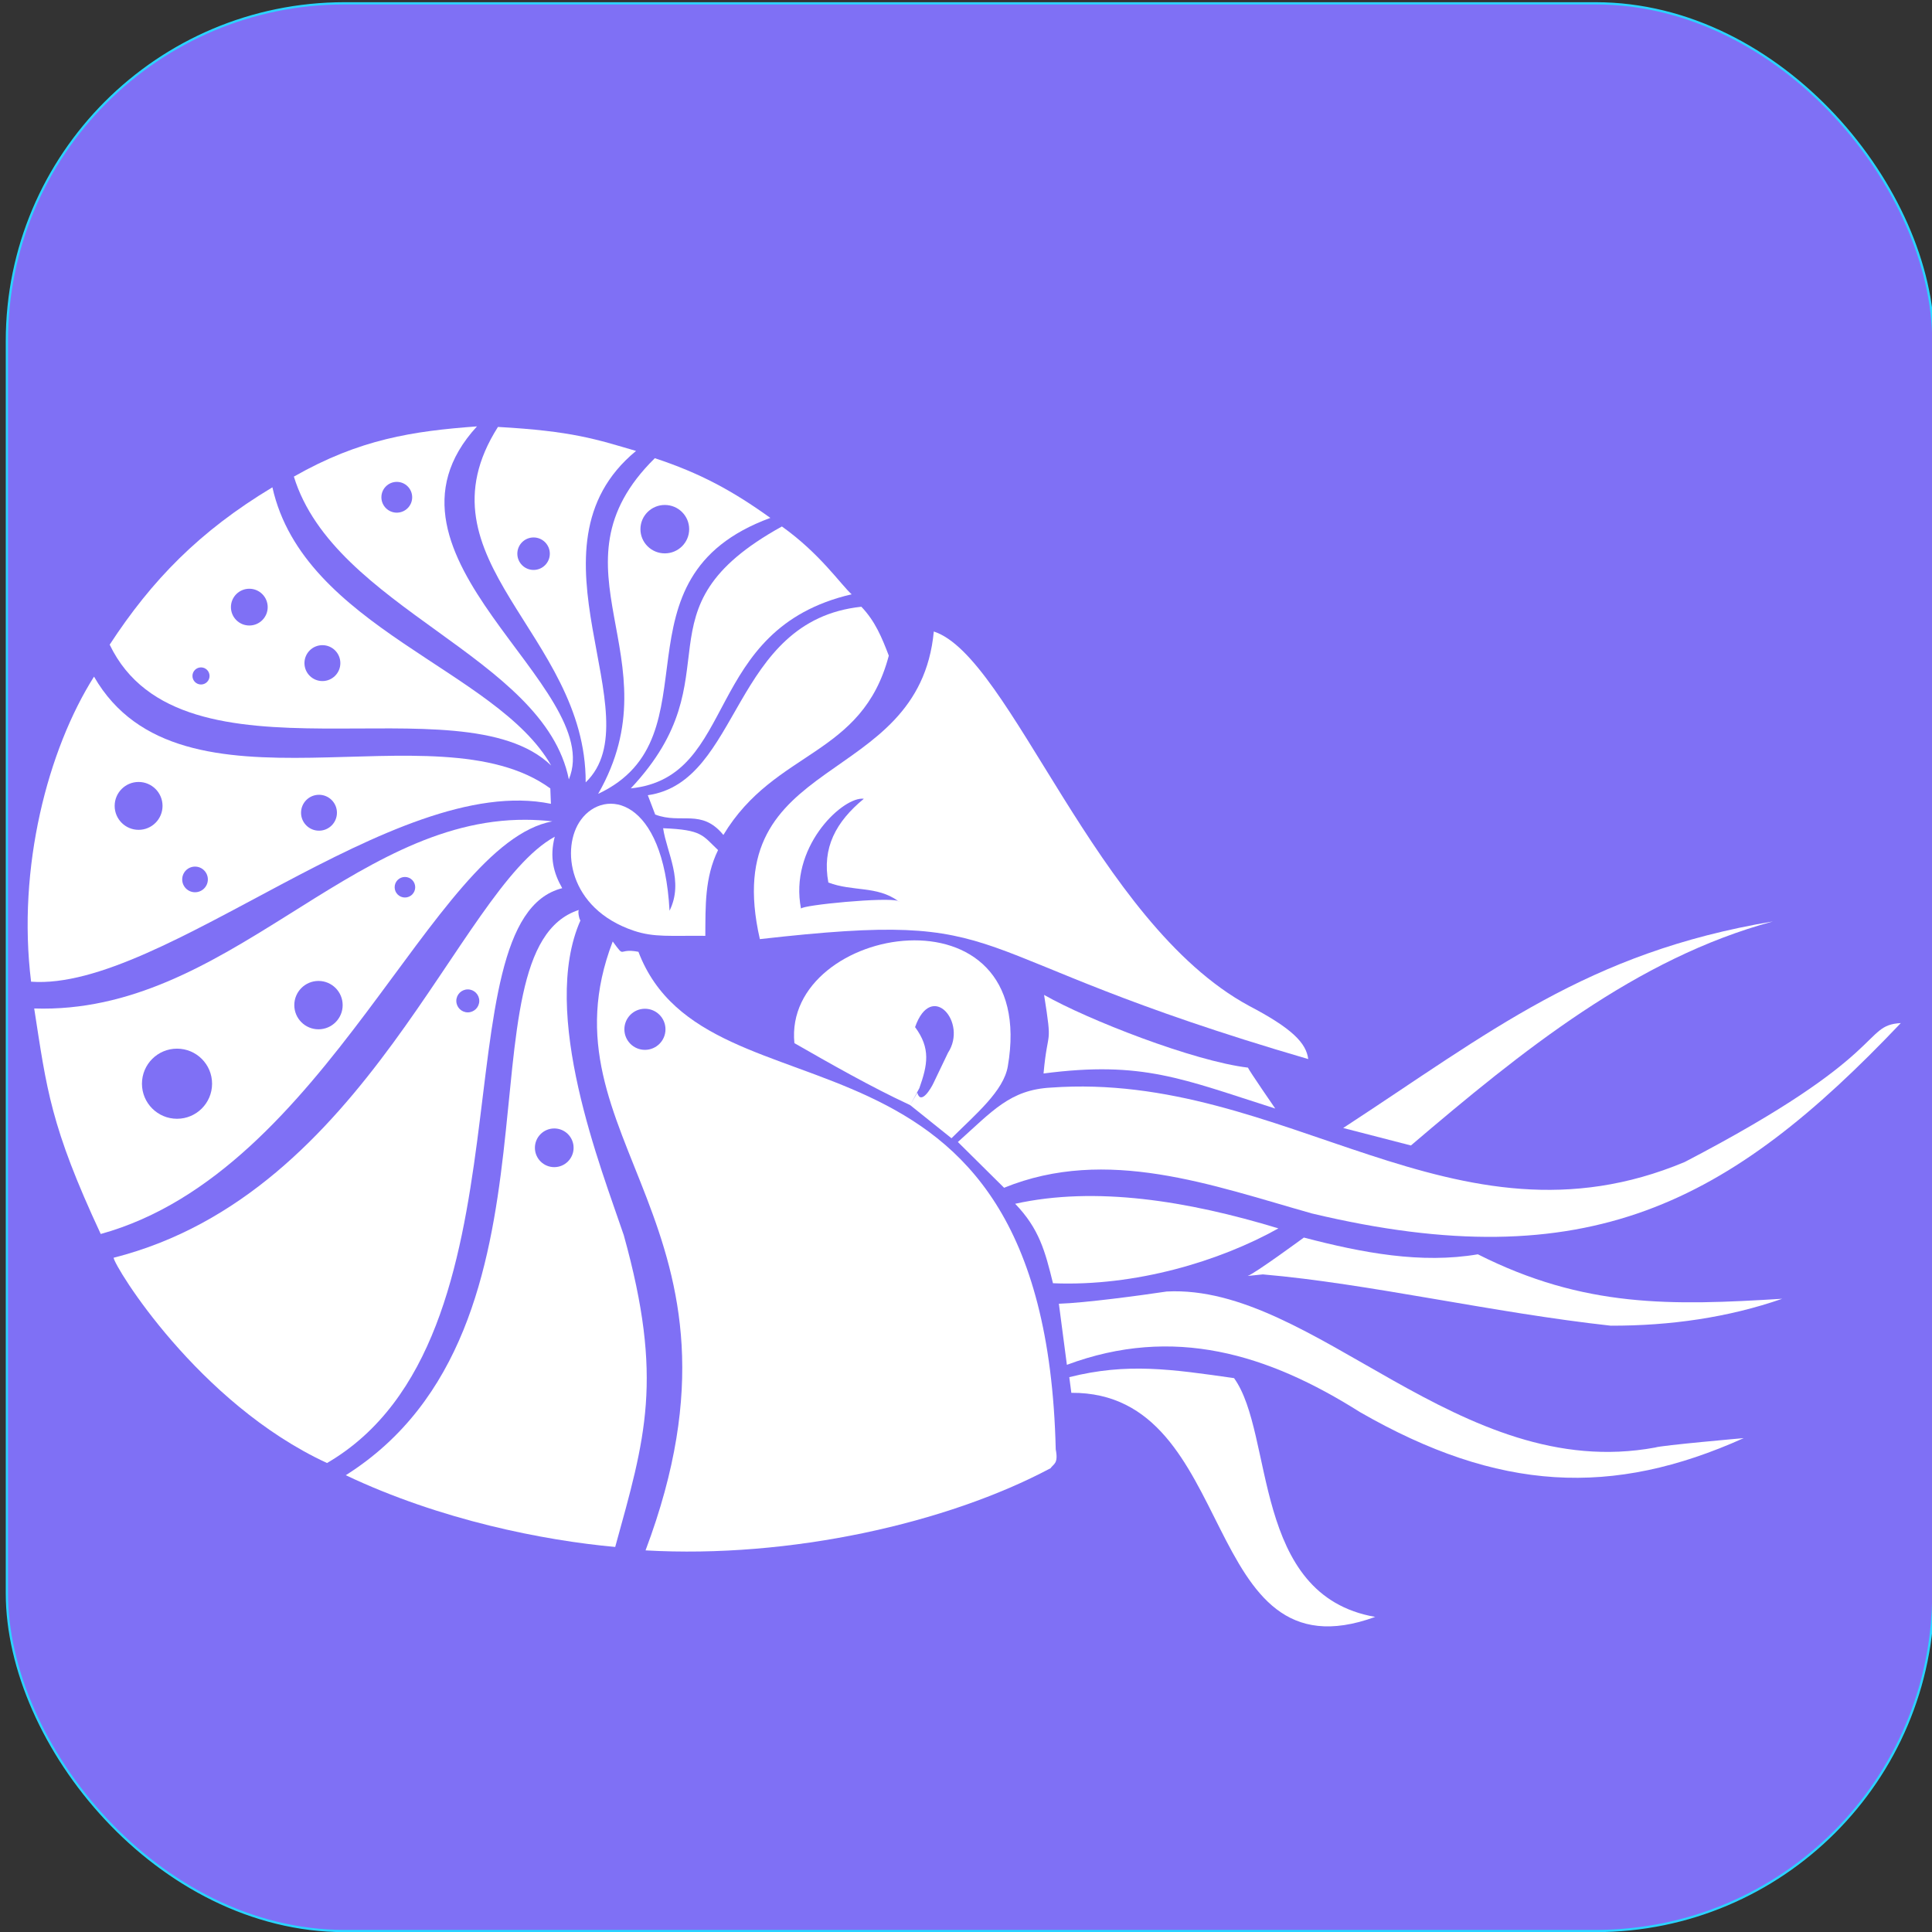 <?xml version="1.0" encoding="UTF-8" standalone="no"?>
<svg
   xmlns:dc="http://purl.org/dc/elements/1.1/"
   xmlns:cc="http://creativecommons.org/ns#"
   xmlns:rdf="http://www.w3.org/1999/02/22-rdf-syntax-ns#"
   xmlns:svg="http://www.w3.org/2000/svg"
   xmlns="http://www.w3.org/2000/svg"
   xmlns:sodipodi="http://sodipodi.sourceforge.net/DTD/sodipodi-0.dtd"
   xmlns:inkscape="http://www.inkscape.org/namespaces/inkscape"
   width="210mm"
   height="210mm"
   viewBox="0 0 210 210"
   version="1.1"
   id="svg8"
   sodipodi:docname="example.svg"
   inkscape:version="1.0 (5b275a35d9, 2020-05-03)">
  <rect x="0" y="0" width="210" height="210" fill="#333333" stroke="none"/>
  <defs
     id="defs2" />
  <sodipodi:namedview
     borderlayer="true"
     id="base"
     pagecolor="#666666"
     bordercolor="#666666"
     borderopacity="1.0"
     inkscape:pageopacity="1"
     inkscape:pageshadow="2"
     inkscape:zoom="0.5379861"
     inkscape:cx="125.8079"
     inkscape:cy="389.27344"
     inkscape:document-units="mm"
     inkscape:current-layer="layer4"
     showgrid="false"
     inkscape:window-width="1920"
     inkscape:window-height="1016"
     inkscape:window-x="0"
     inkscape:window-y="27"
     inkscape:window-maximized="1"
     inkscape:pagecheckerboard="true"
     inkscape:document-rotation="0" />
  <g
     inkscape:groupmode="layer"
     id="layer4"
     inkscape:label="Vectors"
     style="display:inline">
    <rect
       style="fill:#7f70f5;fill-opacity:1;stroke:#2ad4ff;stroke-width:0.242;stroke-linecap:round;stroke-linejoin:round;paint-order:stroke fill markers"
       id="rect851"
       width="209.391"
       height="209.533"
       x="0.748"
       y="0.361"
       ry="36.706" />
    <path
       style="fill:#ffffff;stroke:none;stroke-width:0.283px;stroke-linecap:butt;stroke-linejoin:miter;stroke-opacity:1"
       d="m 66.6,102.333 c -8.29,21.625 16.947,30.654 3.568,66.187 15.704,0.894 32.78,-2.942 44.021,-8.93 0.307,-0.469 0.877,-0.466 0.565,-2.046 -1.182,-49.907 -37.803,-34.278 -45.36,-54.088 -2.334,-0.453 -1.35,0.831 -2.794,-1.122 z m 3.501,7.314 c 1.234,-1e-4 2.234,1 2.234,2.234 9e-5,1.234 -1,2.234 -2.234,2.234 -1.234,1e-4 -2.234,-1 -2.234,-2.234 -8.9e-5,-1.234 1,-2.234 2.234,-2.234 z"
       id="path953"
       inkscape:connector-curvature="0"
       sodipodi:nodetypes="ccccccccccc" />
    <path
       style="fill:#ffffff;stroke:none;stroke-width:0.283px;stroke-linecap:butt;stroke-linejoin:miter;stroke-opacity:1"
       d="m 62.921,98.907 c -13.478,4.364 0.067,45.396 -25.337,61.443 10.323,4.898 21.553,7.094 29.286,7.797 3.266,-11.826 5.292,-18.229 0.931,-33.892 -2.426,-7.21 -9.182,-24.125 -4.7,-34.232 -0.065,0.131 -0.345,-0.896 -0.18,-1.116 z m -2.676,23.751 c 1.161,-6e-5 2.103,0.941 2.103,2.103 -2.39e-4,1.161 -0.942,2.102 -2.103,2.102 -1.161,6e-5 -2.103,-0.941 -2.103,-2.102 -6.4e-5,-1.161 0.941,-2.103 2.103,-2.103 z"
       id="path955"
       inkscape:connector-curvature="0"
       sodipodi:nodetypes="ccccccccccc" />
    <path
       style="fill:#ffffff;stroke:none;stroke-width:0.283px;stroke-linecap:butt;stroke-linejoin:miter;stroke-opacity:1"
       d="m 60.3,90.947 c -10.557,5.792 -20.342,38.775 -47.95,45.764 0.075,0.932 9.176,15.833 23.196,22.313 C 58.703,145.535 47.39,99.99 61.111,96.542 60.161,94.886 59.723,93.154 60.3,90.947 Z m -9.453,16.597 c 0.69,8e-5 1.249,0.559 1.248,1.249 -8.5e-5,0.689 -0.559,1.248 -1.248,1.248 -0.689,-8e-5 -1.248,-0.559 -1.248,-1.248 -2.19e-4,-0.69 0.559,-1.249 1.248,-1.249 z"
       id="path957"
       inkscape:connector-curvature="0"
       sodipodi:nodetypes="cccccccccc" />
    <path
       style="fill:#ffffff;stroke:none;stroke-width:0.283px;stroke-linecap:butt;stroke-linejoin:miter;stroke-opacity:1"
       d="M 57.146,89.106 C 37.971,89.008 24.674,110.299 3.717,109.617 5.08,118.382 5.475,122.384 10.949,134.129 35.538,127.34 46.949,91.724 60.036,89.277 59.052,89.166 58.089,89.111 57.146,89.106 Z m -13.132,6.216 c 0.617,1.11e-4 1.117,0.5 1.117,1.117 -1.11e-4,0.617 -0.5,1.117 -1.117,1.117 -0.617,-1.09e-4 -1.117,-0.5 -1.117,-1.117 -1.99e-4,-0.617 0.5,-1.117 1.117,-1.117 z m -9.396,11.302 c 1.451,1.4e-4 2.628,1.177 2.628,2.628 1.53e-4,1.452 -1.176,2.629 -2.628,2.629 -1.452,1.7e-4 -2.629,-1.177 -2.629,-2.629 1.44e-4,-1.452 1.177,-2.628 2.629,-2.628 z M 19.241,113.984 c 2.105,-7e-5 3.811,1.706 3.811,3.811 -2.46e-4,2.105 -1.707,3.811 -3.811,3.811 -2.104,-2.4e-4 -3.81,-1.706 -3.811,-3.811 -5.9e-5,-2.105 1.706,-3.811 3.811,-3.811 z"
       id="path959"
       inkscape:connector-curvature="0"
       sodipodi:nodetypes="ccccccccccccccccccccc" />
    <path
       style="fill:#ffffff;stroke:none;stroke-width:0.283px;stroke-linecap:butt;stroke-linejoin:miter;stroke-opacity:1"
       d="M 10.219,73.547 C 5.205,81.476 1.845,94.289 3.379,106.706 17.736,107.755 42.8,83.863 59.882,87.37 l -0.066,-1.671 C 47.326,76.585 19.665,89.962 10.219,73.547 Z m 4.846,11.449 c 1.437,-10e-5 2.602,1.165 2.602,2.602 -2.01e-4,1.437 -1.165,2.602 -2.602,2.602 -1.437,-1.99e-4 -2.601,-1.165 -2.602,-2.602 -1.04e-4,-1.437 1.165,-2.602 2.602,-2.602 z m 19.608,1.394 c 1.078,0 1.951,0.874 1.951,1.951 0,1.078 -0.874,1.951 -1.951,1.951 -1.078,0 -1.951,-0.874 -1.951,-1.951 0,-1.078 0.874,-1.951 1.951,-1.951 z m -13.474,7.806 c 0.77,-1.3e-4 1.394,0.624 1.394,1.394 1.33e-4,0.77 -0.624,1.394 -1.394,1.394 -0.77,1.3e-4 -1.394,-0.624 -1.394,-1.394 1.73e-4,-0.77 0.624,-1.394 1.394,-1.394 z"
       id="path961"
       inkscape:connector-curvature="0"
       sodipodi:nodetypes="cccccccccccccccccccc" />
    <path
       style="fill:#ffffff;stroke:none;stroke-width:0.283px;stroke-linecap:butt;stroke-linejoin:miter;stroke-opacity:1"
       d="M 29.609,52.969 C 21.665,57.745 16.505,63.06 11.922,70.071 19.742,86.368 50.076,73.709 59.909,83.209 54.014,72.8 33.018,68.22 29.609,52.969 Z m -2.51,11.025 c 1.103,3.4e-5 1.998,0.894 1.998,1.998 2.69e-4,1.104 -0.894,1.998 -1.998,1.998 -1.104,-3.5e-5 -1.998,-0.895 -1.998,-1.998 3.7e-5,-1.103 0.894,-1.998 1.998,-1.998 z m 7.945,6.133 c 1.078,-10e-7 1.951,0.874 1.951,1.951 2e-6,1.078 -0.874,1.951 -1.951,1.951 -1.078,0 -1.951,-0.874 -1.951,-1.951 -2e-6,-1.078 0.874,-1.951 1.951,-1.951 z m -13.195,2.416 c 0.513,1.21e-4 0.929,0.416 0.929,0.93 -1.14e-4,0.513 -0.416,0.929 -0.929,0.929 -0.513,1.9e-4 -0.93,-0.416 -0.93,-0.929 -1.9e-4,-0.513 0.416,-0.93 0.93,-0.93 z"
       id="path963"
       inkscape:connector-curvature="0"
       sodipodi:nodetypes="ccccccccccccccccccc" />
    <path
       style="fill:#ffffff;stroke:none;stroke-width:0.283px;stroke-linecap:butt;stroke-linejoin:miter;stroke-opacity:1"
       d="m 51.846,46.346 c -6.956,0.514 -12.741,1.375 -19.903,5.459 4.43,14.372 27.222,19.513 29.888,32.912 C 66.007,74.648 38.896,60.448 51.846,46.346 Z m -8.717,6.032 c 0.924,8.5e-5 1.672,0.749 1.673,1.673 -8.6e-5,0.924 -0.749,1.672 -1.673,1.673 -0.924,-8.7e-5 -1.672,-0.749 -1.673,-1.673 8.7e-5,-0.924 0.749,-1.672 1.673,-1.673 z"
       id="path965"
       inkscape:connector-curvature="0"
       sodipodi:nodetypes="ccccccccc" />
    <path
       style="fill:#ffffff;stroke:none;stroke-width:0.283px;stroke-linecap:butt;stroke-linejoin:miter;stroke-opacity:1"
       d="m 54.126,46.405 c -9.203,14.49 9.585,22.473 9.535,38.634 7.497,-7.193 -7.356,-25.465 5.474,-36.024 -4.349,-1.273 -6.908,-2.156 -15.01,-2.61 z M 57.997,58.419 c 0.975,-1.46e-4 1.766,0.791 1.766,1.766 -1.6e-4,0.975 -0.791,1.765 -1.766,1.765 -0.975,-1.59e-4 -1.765,-0.79 -1.765,-1.765 -1.47e-4,-0.975 0.79,-1.766 1.765,-1.766 z"
       id="path967"
       inkscape:connector-curvature="0"
       sodipodi:nodetypes="ccccccccc" />
    <path
       style="fill:#ffffff;stroke:none;stroke-width:0.283px;stroke-linecap:butt;stroke-linejoin:miter;stroke-opacity:1"
       d="M 71.177,49.804 C 59.042,61.764 73.516,71.445 65.017,86.287 78.196,80.116 65.916,62.833 83.735,56.294 79.604,53.328 76.083,51.424 71.177,49.804 Z m 1.085,5.083 c 1.463,2.38e-4 2.648,1.178 2.648,2.631 7.6e-5,1.453 -1.185,2.631 -2.648,2.631 -1.463,6.7e-5 -2.649,-1.178 -2.649,-2.631 -7.4e-5,-1.453 1.186,-2.631 2.649,-2.631 z"
       id="path975"
       inkscape:connector-curvature="0"
       sodipodi:nodetypes="ccccccccc" />
    <path
       style="fill:#ffffff;stroke:none;stroke-width:0.283px;stroke-linecap:butt;stroke-linejoin:miter;stroke-opacity:1"
       d="m 84.99,57.226 c 4.15,2.962 6.36,6.262 7.577,7.372 C 76.277,68.389 80.328,84.474 68.563,85.694 l -2.43e-4,1.01e-4 C 80.214,73.295 68.574,66.292 84.99,57.226 Z"
       id="path977"
       inkscape:connector-curvature="0"
       sodipodi:nodetypes="ccccc" />
    <path
       style="fill:#ffffff;stroke:none;stroke-width:0.283px;stroke-linecap:butt;stroke-linejoin:miter;stroke-opacity:1"
       d="m 93.625,65.95 c 1.503,1.569 2.226,3.339 2.984,5.316 -2.908,11.052 -12.37,10.169 -17.981,19.491 -2.372,-2.903 -4.59,-1.14 -7.41,-2.219 L 70.415,86.436 c 10.182,-1.46 9.052,-18.984 23.21,-20.486 z"
       id="path979"
       inkscape:connector-curvature="0"
       sodipodi:nodetypes="cccccc" />
    <path
       style="fill:#ffffff;stroke:none;stroke-width:0.283px;stroke-linecap:butt;stroke-linejoin:miter;stroke-opacity:1"
       d="m 72.08,90.025 c 4.268,0.17 4.261,0.764 5.971,2.374 -1.464,2.993 -1.362,6.09 -1.386,9.323 -3.775,-0.039 -5.554,0.188 -7.766,-0.554 -7.163,-2.405 -7.948,-9.059 -5.757,-12.055 2.577,-3.523 8.974,-2.442 9.634,9.878 1.591,-3.191 -0.307,-6.305 -0.697,-8.965 z"
       id="path981"
       inkscape:connector-curvature="0"
       sodipodi:nodetypes="cccsscc" />
    <path
       style="fill:#ffffff;stroke:none;stroke-width:0.283px;stroke-linecap:butt;stroke-linejoin:miter;stroke-opacity:1"
       d="m 101.5,68.641 c -1.616,17.215 -23.573,13.035 -18.906,33.438 28.867,-3.275 19.629,1.373 59.604,13.037 -0.212,-1.738 -1.751,-3.34 -6.454,-5.797 -16.666,-9.039 -25.875,-37.965 -34.245,-40.678 z M 93.679,86.81 c 0.076,-0.002 0.148,0.002 0.217,0.012 -3.043,2.506 -4.563,5.334 -3.856,9.107 2.701,1.007 5.24,0.33 7.579,2 0.071,0.026 0.12,0.056 0.133,0.091 -0.044,-0.033 -0.089,-0.06 -0.133,-0.091 -1.221,-0.446 -10.452,0.446 -10.553,0.835 -1.284,-6.579 4.268,-11.905 6.613,-11.953 z"
       id="path983"
       inkscape:connector-curvature="0" />
    <path
       style="fill:#ffffff;stroke:none;stroke-width:0.283px;stroke-linecap:butt;stroke-linejoin:miter;stroke-opacity:1"
       d="m 103.421,123.722 -4.488,-3.599 0.769,-1.356 c 0.394,1.404 1.504,-0.481 1.762,-1.038 l 1.58,-3.299 c 2.159,-3.29 -1.791,-7.894 -3.579,-2.788 1.709,2.31 1.365,4.093 0.465,6.633 l -0.996,1.847 c -4.244,-1.965 -8.887,-4.619 -12.586,-6.738 -1.293,-12.906 26.682,-17.691 23.195,2.53 -0.458,2.653 -3.407,5.12 -6.121,7.807 z"
       id="path985"
       inkscape:connector-curvature="0"
       sodipodi:nodetypes="cccccccccsc" />
    <path
       style="fill:#ffffff;stroke:none;stroke-width:0.283px;stroke-linecap:butt;stroke-linejoin:miter;stroke-opacity:1"
       d="m 104.117,124.13 5.023,4.975 c 11.171,-4.549 22.636,-0.258 33.459,2.792 30.047,7.165 45.434,-1.129 64.01,-20.693 -4.3,0.245 -0.984,3.384 -23.485,15.099 -25.131,10.534 -43.421,-9.929 -68.906,-8.085 -4.422,0.24 -6.325,2.532 -10.101,5.912 z"
       id="path987"
       inkscape:connector-curvature="0"
       sodipodi:nodetypes="ccccccc" />
    <path
       style="fill:#ffffff;stroke:none;stroke-width:0.283px;stroke-linecap:butt;stroke-linejoin:miter;stroke-opacity:1"
       d="m 110.344,130.845 c 2.616,2.72 3.253,5.148 4.11,8.637 8.934,0.374 18.11,-2.384 24.502,-5.962 -9.912,-3.016 -19.897,-4.601 -28.612,-2.675 z"
       id="path991"
       inkscape:connector-curvature="0"
       sodipodi:nodetypes="cccc" />
    <path
       style="fill:#ffffff;stroke:none;stroke-width:0.283px;stroke-linecap:butt;stroke-linejoin:miter;stroke-opacity:1"
       d="m 145.998,122.608 7.363,1.9 c 12.085,-10.299 24.514,-20.351 39.348,-24.351 -20.235,3.391 -30.751,12.038 -46.711,22.452 z"
       id="path993"
       inkscape:connector-curvature="0"
       sodipodi:nodetypes="cccc" />
    <path
       style="fill:#ffffff;stroke:none;stroke-width:0.283px;stroke-linecap:butt;stroke-linejoin:miter;stroke-opacity:1"
       d="m 135.613,138.691 c 0.769,-0.247 6.111,-4.173 6.111,-4.173 6.395,1.669 12.742,2.868 18.912,1.82 11.554,5.83 21.018,5.577 33.082,4.832 -5.869,2.042 -12.183,2.941 -18.632,2.927 -12.848,-1.41 -26.322,-4.584 -37.821,-5.576 z"
       id="path995"
       inkscape:connector-curvature="0"
       sodipodi:nodetypes="ccccccc" />
    <path
       style="fill:#ffffff;stroke:none;stroke-width:0.283px;stroke-linecap:butt;stroke-linejoin:miter;stroke-opacity:1"
       d="m 115.095,141.713 0.871,6.637 c 11.589,-4.319 21.842,-1.185 31.846,5.133 15.089,8.676 27.465,9.248 41.724,2.834 0,0 -9.014,0.79 -9.618,1.022 -21.338,3.939 -37.045,-17.782 -53.094,-16.958 -2.82,0.425 -8.884,1.241 -11.729,1.331 z"
       id="path997"
       inkscape:connector-curvature="0"
       sodipodi:nodetypes="ccccccc" />
    <path
       style="fill:#ffffff;stroke:none;stroke-width:0.283px;stroke-linecap:butt;stroke-linejoin:miter;stroke-opacity:1"
       d="m 113.429,116.684 c 10.769,-1.406 15.107,0.604 25.183,3.81 0,0 -2.873,-4.169 -2.966,-4.447 -5.914,-0.705 -17.468,-5.227 -22.158,-7.905 0.931,5.899 0.406,3.415 -0.06,8.543 z"
       id="path999"
       inkscape:connector-curvature="0"
       sodipodi:nodetypes="ccccc" />
    <path
       style="fill:#ffffff;stroke:none;stroke-width:0.283px;stroke-linecap:butt;stroke-linejoin:miter;stroke-opacity:1"
       d="m 116.226,149.692 0.223,1.701 c 18.449,-0.109 13.664,31.415 33.029,24.358 -13.46,-2.344 -10.947,-19.859 -15.343,-25.955 -6.783,-0.966 -11.625,-1.691 -17.909,-0.104 z"
       id="path1001"
       inkscape:connector-curvature="0"
       sodipodi:nodetypes="ccccc" />
  </g>
</svg>
